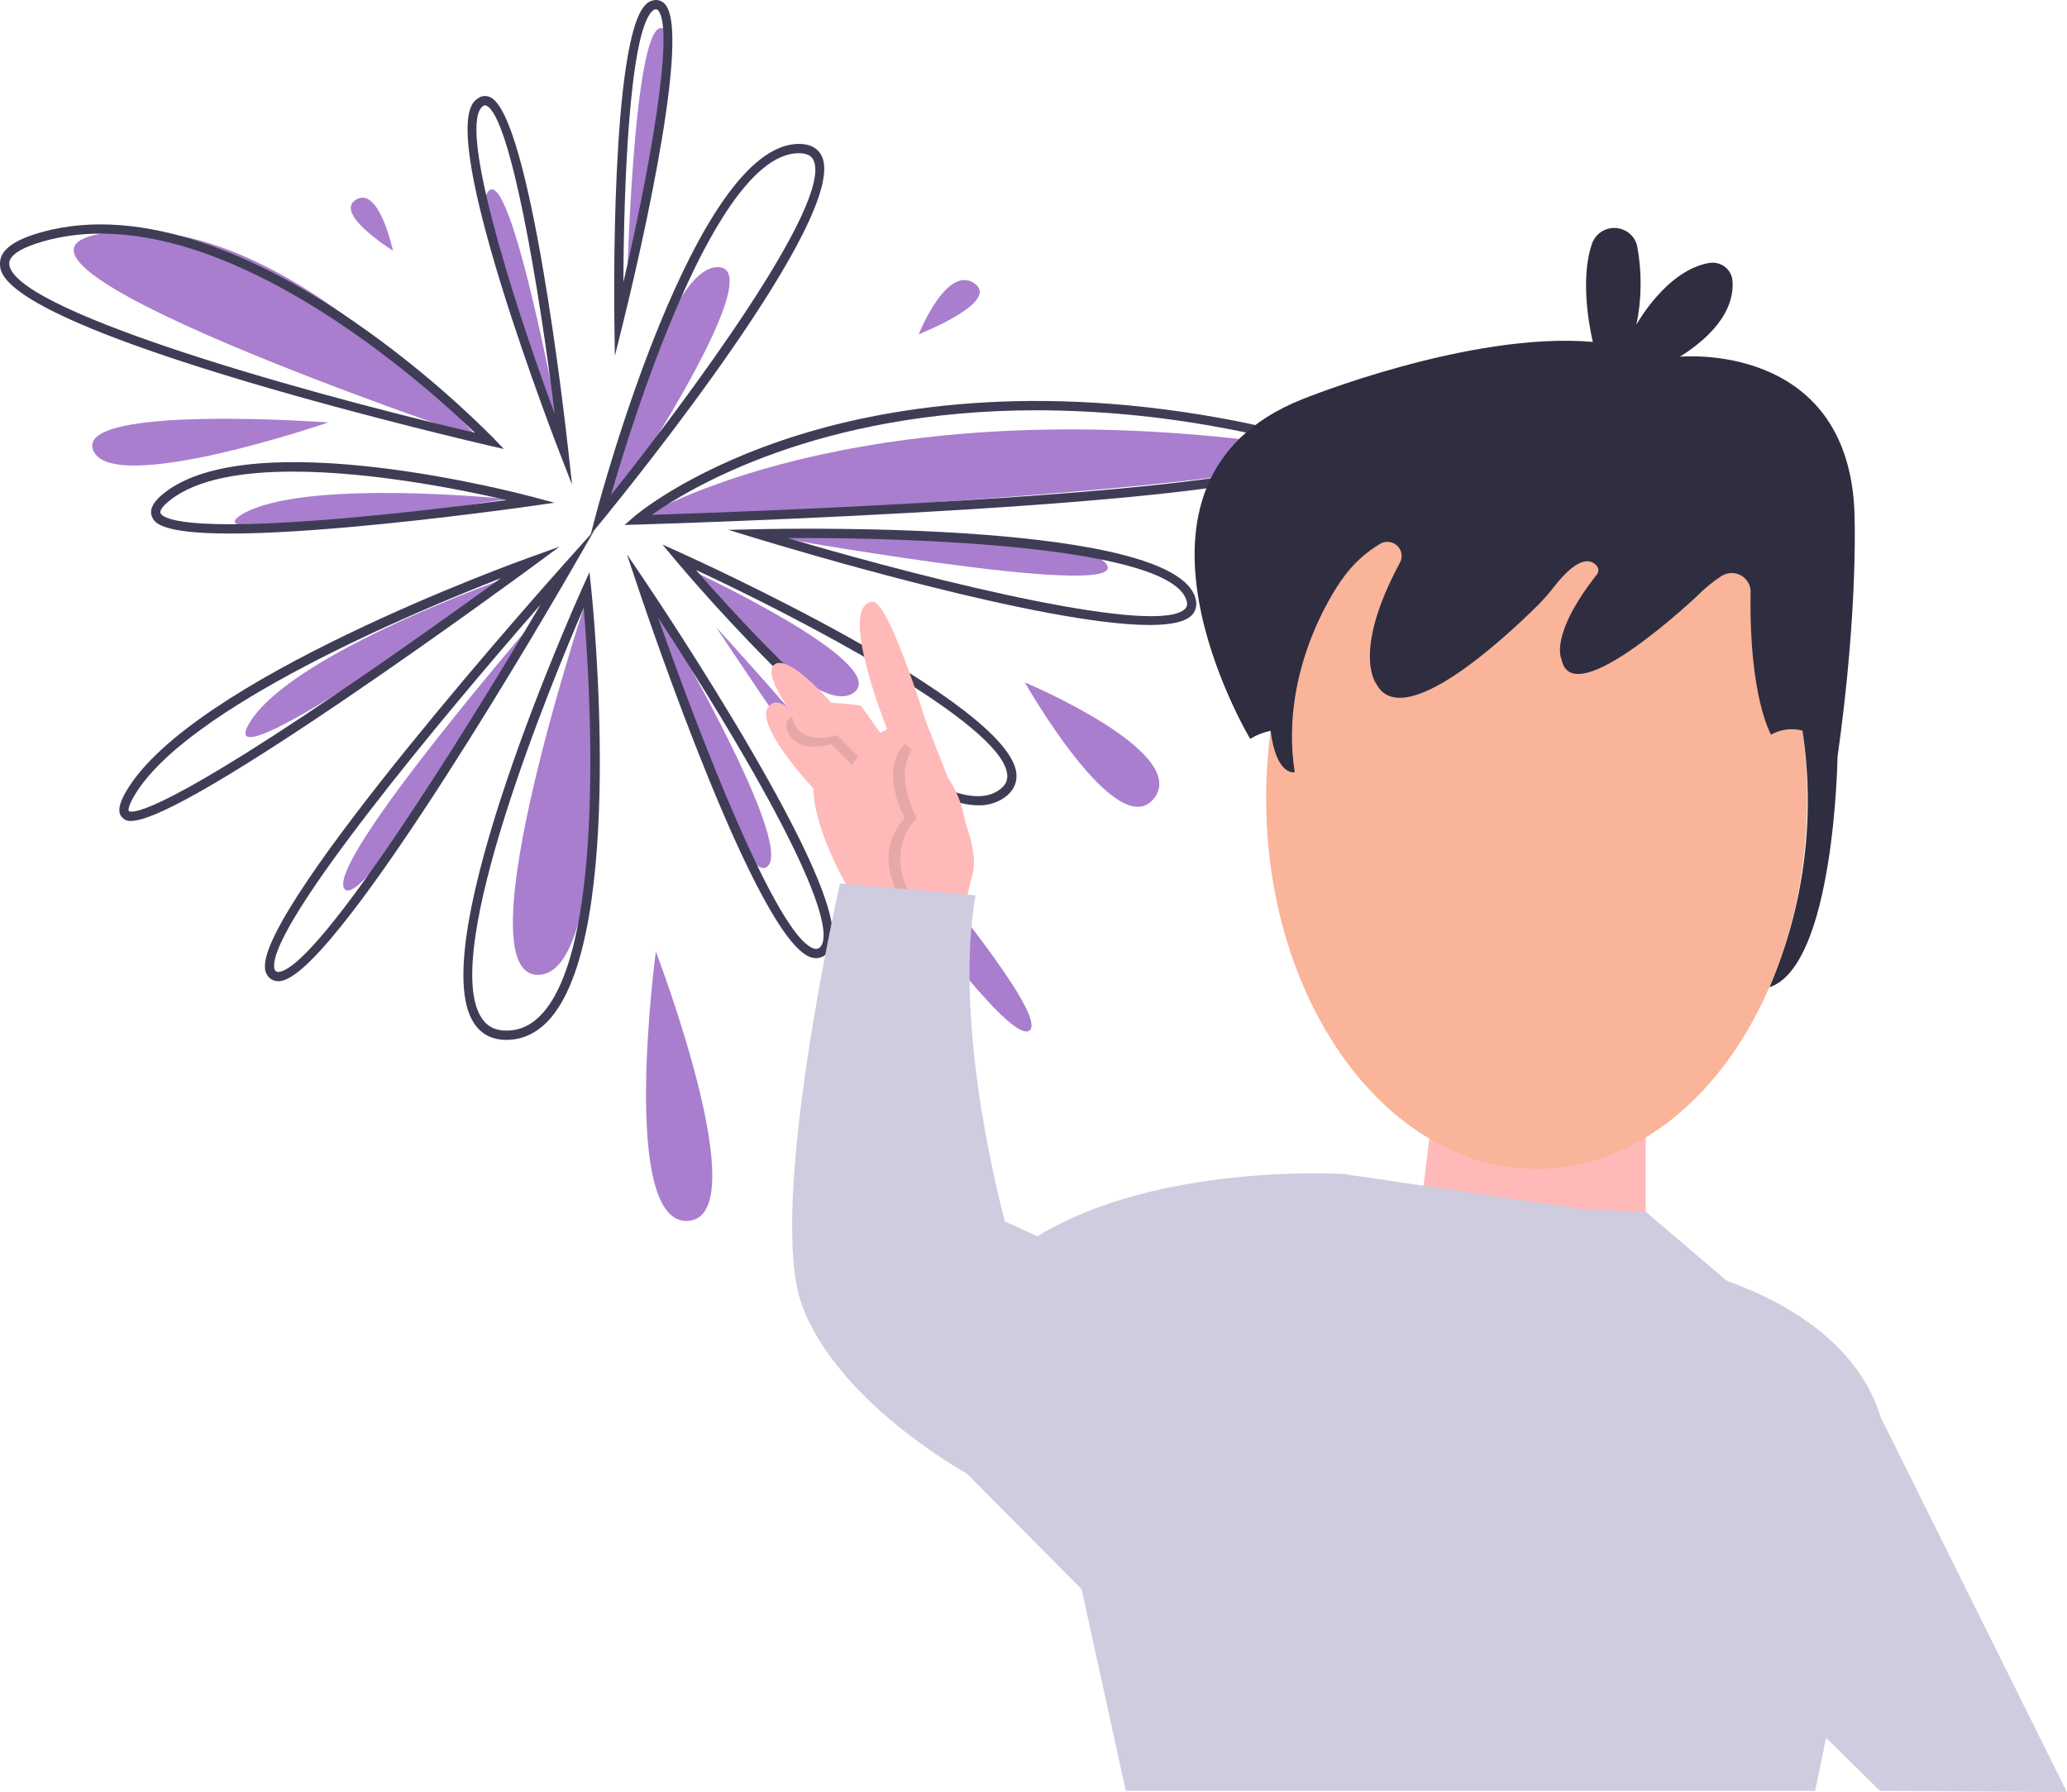 <svg width="263" height="228" viewBox="0 0 263 228" fill="none" xmlns="http://www.w3.org/2000/svg">
<g clip-path="url(#clip0_3_47)">
<path d="M65.258 73.228C65.258 73.228 37.13 82.978 31.735 91.978C26.341 100.977 65.258 73.228 65.258 73.228Z" fill="#A97ECE"/>
<path d="M16.658 104.436C16.462 104.45 16.265 104.422 16.081 104.354C15.897 104.286 15.73 104.178 15.591 104.039C14.716 103.246 15.431 101.746 16.044 100.687C24.274 86.491 65.652 71.53 67.409 70.901L71.193 69.544L67.953 71.933C67.833 72.022 55.795 80.889 43.472 89.242C24.314 102.23 18.627 104.436 16.658 104.436ZM63.731 73.554C52.866 77.786 23.586 90.02 17.059 101.282C16.189 102.782 16.373 103.158 16.376 103.161C16.552 103.352 18.775 104.551 42.674 88.36C51.004 82.716 59.223 76.822 63.731 73.554V73.554Z" fill="#3F3D56"/>
<path d="M64.649 63.49C64.649 63.49 38.727 60.809 30.864 65.391C23 69.974 64.649 63.49 64.649 63.49Z" fill="#A97ECE"/>
<path d="M29.326 67.873C20.253 67.873 19.63 66.409 19.344 65.74C18.774 64.401 20.361 63.14 20.882 62.726C32.134 53.786 66.308 62.82 67.757 63.209L70.537 63.955L67.689 64.364C67.574 64.381 56.124 66.02 44.569 67.046C37.831 67.644 32.916 67.873 29.326 67.873ZM37.278 59.996C30.887 59.996 25.04 60.927 21.61 63.653C20.575 64.475 20.319 65.029 20.423 65.275C20.686 65.892 23.197 67.758 44.466 65.869C52.392 65.165 60.267 64.172 64.45 63.616C59.091 62.374 47.489 59.996 37.278 59.996Z" fill="#3F3D56"/>
<path d="M72.067 58.896C72.067 58.896 59.029 27.391 62.188 24.272C65.347 21.154 72.067 58.896 72.067 58.896Z" fill="#A97ECE"/>
<path d="M72.788 61.667L71.167 57.499C71.127 57.397 67.16 47.171 63.892 36.643C57.159 14.961 59.919 13.109 60.825 12.501C61.049 12.339 61.312 12.242 61.586 12.219C61.86 12.195 62.136 12.247 62.383 12.368C67.469 14.753 71.818 52.879 72.297 57.218L72.788 61.667ZM61.718 13.395C61.63 13.399 61.546 13.43 61.476 13.483C58.236 15.657 64.805 37.06 70.579 52.638C68.598 36.575 64.951 14.876 61.888 13.439C61.835 13.412 61.777 13.397 61.718 13.395V13.395Z" fill="#3F3D56"/>
<path d="M76.995 65.824C76.995 65.824 83.993 33.979 91.325 33.979C98.656 33.979 76.995 65.824 76.995 65.824Z" fill="#A97ECE"/>
<path d="M75.149 68.022L75.841 65.4C76.349 63.477 88.433 18.307 101.642 18.307C103.453 18.307 104.234 19.162 104.571 19.879C108.093 27.386 80.068 62.004 76.862 65.927L75.149 68.022ZM101.642 19.488C91.098 19.488 80.618 53.023 77.744 62.962C87.2 51.139 106.049 25.796 103.509 20.384C103.405 20.162 103.089 19.488 101.642 19.488Z" fill="#3F3D56"/>
<path d="M81.103 66.142C81.103 66.142 105.163 50.842 154.456 55.512C203.75 60.182 81.103 66.142 81.103 66.142Z" fill="#A97ECE"/>
<path d="M79.462 66.78L80.721 65.694C80.976 65.474 87.11 60.256 99.399 56.06C110.708 52.198 129.56 48.56 155.146 53.159C165.956 55.102 167.36 56.549 167.266 57.824C167.173 59.084 166.955 62.033 123.765 64.768C102.659 66.104 81.333 66.726 81.119 66.732L79.462 66.78ZM131.925 52.192C104.134 52.192 87.703 62.13 82.939 65.494C88.579 65.312 106.213 64.696 123.694 63.589C163.827 61.048 166.056 58.268 166.095 57.737C166.1 57.68 166.07 56.322 154.94 54.322C147.346 52.93 139.644 52.217 131.925 52.192V52.192Z" fill="#3F3D56"/>
<path d="M96.36 67.936C96.36 67.936 138.505 67.37 140.873 71.899C143.24 76.427 96.36 67.936 96.36 67.936Z" fill="#A97ECE"/>
<path d="M146.269 79.508C132.817 79.508 100.482 69.788 96.19 68.479L92.673 67.406L96.347 67.323C101.738 67.202 149.103 66.409 152.082 76.005C152.435 77.142 152.026 77.871 151.62 78.283C150.772 79.144 148.875 79.508 146.269 79.508ZM100.205 68.45C119.973 74.281 147.422 80.868 150.787 77.451C150.969 77.266 151.154 76.975 150.962 76.358C148.845 69.54 116.541 68.339 100.205 68.45Z" fill="#3F3D56"/>
<path d="M88.145 72.638C88.145 72.638 113.6 84.478 108.626 88.121C103.652 91.765 88.145 72.638 88.145 72.638Z" fill="#A97ECE"/>
<path d="M124.487 102.447C112.173 102.447 87.101 72.641 85.935 71.246L84.284 69.272L86.624 70.327C88.332 71.098 128.447 89.295 129.325 98.41C129.442 99.618 128.914 100.676 127.801 101.467C126.826 102.136 125.667 102.479 124.487 102.447V102.447ZM88.561 72.514C98.243 83.693 119.784 105.718 127.124 100.502C127.905 99.947 128.234 99.318 128.157 98.524C127.526 91.97 101.311 78.457 88.561 72.514Z" fill="#3F3D56"/>
<path d="M130.396 86.811C130.396 86.811 151.522 95.669 146.828 101.575C142.133 107.481 130.396 86.811 130.396 86.811Z" fill="#A97ECE"/>
<path d="M91.079 79.725C91.079 79.725 135.091 128.15 130.983 131.103C126.875 134.055 91.079 79.725 91.079 79.725Z" fill="#A97ECE"/>
<path d="M82.863 76.181C82.863 76.181 101.394 107.239 97.612 110.259C93.83 113.278 82.863 76.181 82.863 76.181Z" fill="#A97ECE"/>
<path d="M103.837 121.893C103.606 121.891 103.377 121.852 103.158 121.778C96.364 119.532 82.672 79.191 81.134 74.598L79.765 70.514L82.175 74.078C82.247 74.184 89.449 84.852 95.841 95.889C107.656 116.292 106.677 120.304 104.912 121.547C104.599 121.772 104.223 121.893 103.837 121.893ZM83.738 78.571C88.733 92.838 98.787 119.09 103.524 120.656C103.64 120.705 103.766 120.724 103.892 120.711C104.017 120.697 104.136 120.652 104.24 120.579C105.209 119.897 106.233 116.182 94.829 96.488C90.783 89.501 86.409 82.66 83.738 78.571H83.738Z" fill="#3F3D56"/>
<path d="M75.024 75C75.024 75 58.347 124.523 68.581 124.012C78.814 123.502 75.024 75 75.024 75Z" fill="#A97ECE"/>
<path d="M64.429 132.288C62.633 132.288 61.252 131.582 60.321 130.186C53.719 120.284 73.278 76.611 74.113 74.756L75.005 72.777L75.231 74.939C75.416 76.707 79.652 118.383 70.057 129.517C68.54 131.276 66.735 132.207 64.693 132.283C64.605 132.287 64.516 132.288 64.429 132.288ZM74.27 77.325C70.403 86.272 55.836 121.339 61.296 129.528C62.04 130.645 63.137 131.162 64.65 131.103C66.378 131.039 67.857 130.266 69.17 128.743C77.191 119.436 75.024 86.318 74.27 77.325V77.325Z" fill="#3F3D56"/>
<path d="M69.264 77.462C69.264 77.462 41.269 109.684 43.831 113.077C46.393 116.471 69.264 77.462 69.264 77.462Z" fill="#A97ECE"/>
<path d="M35.409 124.824C35.039 124.83 34.677 124.71 34.383 124.482C34.183 124.319 34.021 124.115 33.906 123.883C33.791 123.652 33.727 123.398 33.717 123.139C33.014 115.135 70.278 73.424 71.864 71.652L75.616 67.463L72.808 72.343C71.612 74.423 43.42 123.292 35.828 124.781C35.69 124.809 35.55 124.823 35.409 124.824V124.824ZM68.778 76.919C56.431 91.03 34.398 117.478 34.886 123.036C34.882 123.132 34.899 123.229 34.937 123.318C34.974 123.407 35.032 123.486 35.104 123.55C35.176 123.6 35.259 123.632 35.345 123.645C35.432 123.657 35.52 123.649 35.603 123.622C40.85 122.593 59.178 93.178 68.778 76.919H68.778Z" fill="#3F3D56"/>
<path d="M60.861 55.764C60.861 55.764 36.455 26.752 13.886 29.564C-8.684 32.375 60.861 55.764 60.861 55.764Z" fill="#A97ECE"/>
<path d="M64.115 57.12L62.194 56.678C62.039 56.643 46.614 53.083 31.363 48.541C0.134 39.24 0.033 34.964 0.001 33.559C-0.039 31.863 1.676 30.552 5.244 29.549C18.488 25.829 33.441 33.157 43.65 39.961C50.505 44.572 56.901 49.84 62.747 55.692L64.115 57.12ZM12.823 29.721C10.37 29.708 7.926 30.033 5.56 30.687C2.707 31.488 1.15 32.498 1.174 33.531C1.307 39.2 35.941 49.311 60.433 55.057C54.643 49.468 32.769 29.721 12.823 29.721H12.823Z" fill="#3F3D56"/>
<path d="M41.785 53.74C41.785 53.74 9.51 51.378 11.857 57.284C14.204 63.189 41.785 53.74 41.785 53.74Z" fill="#A97ECE"/>
<path d="M50.001 31.89C50.001 31.89 48.24 23.622 45.306 25.394C42.372 27.165 50.001 31.89 50.001 31.89Z" fill="#A97ECE"/>
<path d="M79.733 37.74C79.733 37.74 87.786 3.688 84.136 3.563C80.487 3.438 79.733 37.74 79.733 37.74Z" fill="#A97ECE"/>
<path d="M78.235 45.279L78.169 40.757C78.147 39.304 77.7 5.13 82.115 0.621C82.284 0.431 82.489 0.278 82.719 0.171C82.948 0.065 83.197 0.006 83.45 0C83.695 0.001 83.937 0.06 84.156 0.173C84.374 0.285 84.563 0.448 84.707 0.648C88.105 5.027 80.234 37.233 79.325 40.891L78.235 45.279ZM83.45 1.181C83.392 1.181 83.214 1.181 82.951 1.45C80.035 4.428 79.358 24.24 79.319 35.892C82.551 22.008 85.845 4.033 83.782 1.375C83.748 1.317 83.699 1.269 83.641 1.235C83.583 1.201 83.517 1.182 83.45 1.181Z" fill="#3F3D56"/>
<path d="M116.899 42.52C116.899 42.52 120.42 33.661 123.941 36.024C127.462 38.386 116.899 42.52 116.899 42.52Z" fill="#A97ECE"/>
<path d="M83.45 121.063C83.45 121.063 78.755 155.906 87.558 155.315C96.36 154.725 83.45 121.063 83.45 121.063Z" fill="#A97ECE"/>
<path d="M108.007 113.14C108.007 113.14 103.509 105.595 103.509 100.314C103.509 100.314 95.638 92.016 97.887 89.752C100.136 87.489 105.009 96.165 105.009 96.165C105.009 96.165 96.013 85.98 98.636 84.472C101.26 82.963 109.881 94.279 109.881 94.279L112.88 92.77C112.88 92.77 106.511 76.961 111.006 76.55C113.067 76.362 117.753 91.639 117.753 91.639L122.626 104.087C122.626 104.087 124.5 108.613 123.75 111.254C123.293 112.868 122.918 114.505 122.626 116.157L108.007 113.14Z" fill="#FFB9B9"/>
<path opacity="0.1" d="M119.627 115.026C119.627 115.026 122.251 110.876 121.301 104.54C120.352 98.205 115.129 94.656 115.129 94.656C115.129 94.656 111.756 97.297 115.129 104.087C115.129 104.087 111.006 107.859 114.379 113.894" fill="black"/>
<path d="M121.126 115.026C121.126 115.026 123.75 110.876 122.801 104.54C121.851 98.205 116.628 94.656 116.628 94.656C116.628 94.656 113.255 97.297 116.628 104.087C116.628 104.087 112.505 107.859 115.879 113.894" fill="#FFB9B9"/>
<path opacity="0.1" d="M110.818 94.091L108.757 90.884C108.757 90.884 99.011 89.375 100.136 92.77C101.26 96.165 105.758 94.656 105.758 94.656L108.382 97.297L110.818 94.091Z" fill="black"/>
<path d="M112.505 93.902L109.507 89.752C109.507 89.752 99.761 88.244 100.885 91.639C102.01 95.034 106.508 93.525 106.508 93.525L109.132 96.165L112.505 93.902Z" fill="#FFB9B9"/>
<path d="M182.037 143.505L180.162 158.593L209.399 160.479V142.373L182.037 143.505Z" fill="#FFB9B9"/>
<path d="M263 228L239.29 180.279C237.873 175.558 233.45 167.871 219.707 162.931L209.399 154.156L201.715 153.878L170.979 149.352C170.979 149.352 147.365 147.843 131.996 157.273L127.873 155.387C127.873 155.387 121.126 131.246 124.125 113.894L106.883 112.385C106.883 112.385 97.512 153.501 102.01 165.949C106.508 178.397 123 187.45 123 187.45L137.619 202.161L143.241 227.811H230.952L232.348 221.081L239.198 227.811L263 228Z" fill="#CFCCE0"/>
<path d="M195.513 148.697C214.519 148.697 229.927 127.592 229.927 101.558C229.927 75.523 214.519 54.418 195.513 54.418C176.507 54.418 161.099 75.523 161.099 101.558C161.099 127.592 176.507 148.697 195.513 148.697Z" fill="#F9B499"/>
<path d="M161.67 92.969C160.75 93.158 159.871 93.504 159.072 93.992C159.072 93.992 139.382 61.247 165.712 50.785C165.712 50.785 186.973 42.134 202.672 43.495C202.672 43.495 200.797 36.117 202.558 31.011C202.765 30.401 203.169 29.875 203.709 29.512C204.248 29.15 204.893 28.971 205.545 29.004C206.197 29.036 206.82 29.278 207.319 29.692C207.819 30.107 208.167 30.67 208.31 31.298C208.926 34.602 208.896 37.992 208.222 41.285C208.222 41.285 212.023 34.344 217.522 33.445C217.865 33.392 218.215 33.41 218.551 33.496C218.886 33.582 219.201 33.735 219.474 33.946C219.747 34.157 219.973 34.42 220.139 34.721C220.305 35.021 220.406 35.352 220.436 35.692C220.626 37.939 219.739 41.597 213.759 45.38C213.759 45.38 234.906 43.332 235.945 64.842C235.945 64.842 236.541 76.852 233.804 96.277C233.804 96.277 233.424 122.83 225.15 125.589C229.561 115.293 231.012 103.999 229.344 92.944C227.993 92.591 226.555 92.775 225.34 93.456C225.34 93.456 222.514 88.624 222.742 75.404C222.767 74.97 222.67 74.538 222.463 74.155C222.256 73.772 221.946 73.452 221.567 73.231C221.188 73.009 220.754 72.895 220.314 72.899C219.873 72.904 219.442 73.027 219.068 73.257C217.959 73.979 216.931 74.816 216.002 75.753C216.002 75.753 200.062 90.896 198.693 83.893C198.693 83.893 197.021 80.934 203.179 73.082C203.302 72.929 203.369 72.74 203.369 72.545C203.369 72.35 203.302 72.161 203.179 72.008C202.558 71.234 200.999 70.473 197.756 74.617C197.105 75.466 196.398 76.27 195.64 77.027C191.446 81.184 178.458 93.256 175.126 87.014C175.126 87.014 171.933 83.081 178.116 71.596C178.302 71.264 178.376 70.882 178.329 70.506C178.281 70.13 178.114 69.778 177.851 69.501C177.588 69.224 177.243 69.036 176.865 68.963C176.487 68.891 176.096 68.939 175.747 69.099C173.777 70.242 172.085 71.798 170.792 73.656C170.792 73.656 162.62 84.542 164.736 98.237C164.736 98.237 162.417 98.811 161.67 92.969Z" fill="#2F2E41"/>
</g>
<defs>
<clipPath id="clip0_3_47">
<rect width="263" height="228" fill="white"/>
</clipPath>
</defs>
</svg>
